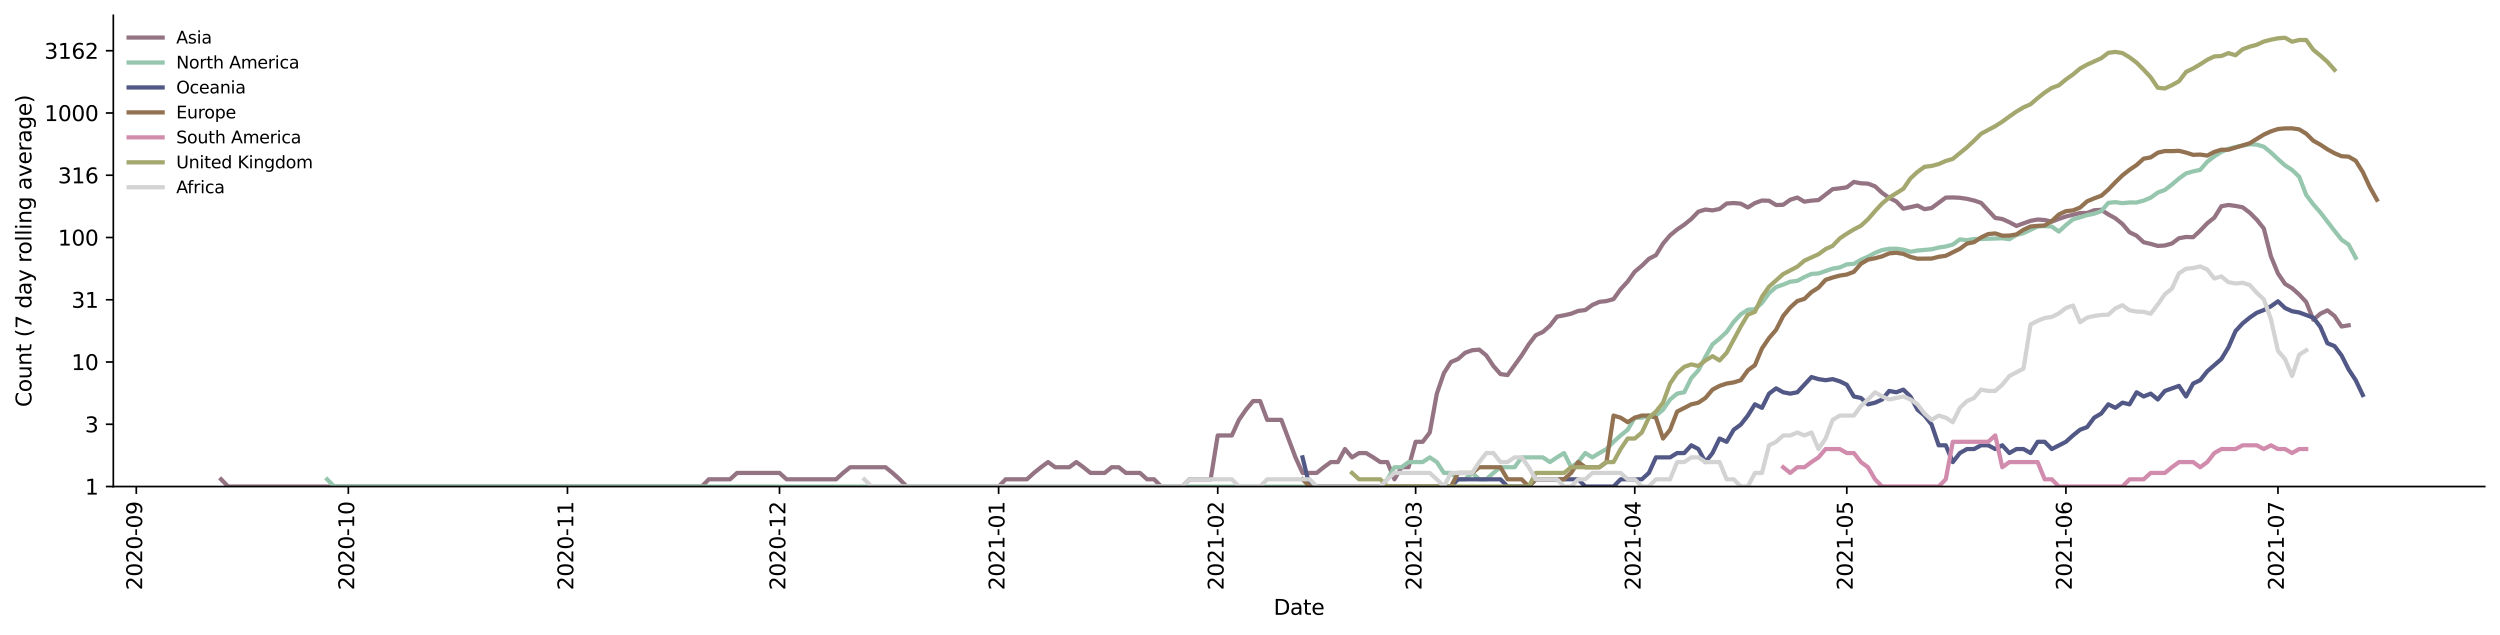 <?xml version="1.0" encoding="utf-8" standalone="no"?>
<!DOCTYPE svg PUBLIC "-//W3C//DTD SVG 1.1//EN"
  "http://www.w3.org/Graphics/SVG/1.1/DTD/svg11.dtd">
<svg height="298.621pt" version="1.1" viewBox="0 0 1176.528 298.621" width="1176.528pt" xmlns="http://www.w3.org/2000/svg" xmlns:xlink="http://www.w3.org/1999/xlink">
 <defs>
  <style type="text/css">*{stroke-linecap:butt;stroke-linejoin:round;}</style>
 </defs>
 <g id="figure_1">
  <g id="patch_1">
   <path d="M 0 298.621 
L 1176.528 298.621 
L 1176.528 0 
L 0 0 
z
" style="fill:#ffffff;"/>
  </g>
  <g id="axes_1">
   <g id="patch_2">
    <path d="M 53.328 228.96 
L 1169.328 228.96 
L 1169.328 7.2 
L 53.328 7.2 
z
" style="fill:#ffffff;"/>
   </g>
   <g id="matplotlib.axis_1">
    <g id="xtick_1">
     <g id="line2d_1">
      <defs>
       <path d="M 0 0 
L 0 3.5 
" id="m2825b334e6" style="stroke:#000000;stroke-width:0.8;"/>
      </defs>
      <g>
       <use style="stroke:#000000;stroke-width:0.8;" x="64.139" xlink:href="#m2825b334e6" y="228.96"/>
      </g>
     </g>
     <g id="text_1">
      <!-- 2020-09 -->
      <g transform="translate(66.898 277.743)rotate(-90)scale(0.1 -0.1)">
       <defs>
        <path d="M 1228 531 
L 3431 531 
L 3431 0 
L 469 0 
L 469 531 
Q 828 903 1448 1529 
Q 2069 2156 2228 2338 
Q 2531 2678 2651 2914 
Q 2772 3150 2772 3378 
Q 2772 3750 2511 3984 
Q 2250 4219 1831 4219 
Q 1534 4219 1204 4116 
Q 875 4013 500 3803 
L 500 4441 
Q 881 4594 1212 4672 
Q 1544 4750 1819 4750 
Q 2544 4750 2975 4387 
Q 3406 4025 3406 3419 
Q 3406 3131 3298 2873 
Q 3191 2616 2906 2266 
Q 2828 2175 2409 1742 
Q 1991 1309 1228 531 
z
" id="DejaVuSans-32" transform="scale(0.016)"/>
        <path d="M 2034 4250 
Q 1547 4250 1301 3770 
Q 1056 3291 1056 2328 
Q 1056 1369 1301 889 
Q 1547 409 2034 409 
Q 2525 409 2770 889 
Q 3016 1369 3016 2328 
Q 3016 3291 2770 3770 
Q 2525 4250 2034 4250 
z
M 2034 4750 
Q 2819 4750 3233 4129 
Q 3647 3509 3647 2328 
Q 3647 1150 3233 529 
Q 2819 -91 2034 -91 
Q 1250 -91 836 529 
Q 422 1150 422 2328 
Q 422 3509 836 4129 
Q 1250 4750 2034 4750 
z
" id="DejaVuSans-30" transform="scale(0.016)"/>
        <path d="M 313 2009 
L 1997 2009 
L 1997 1497 
L 313 1497 
L 313 2009 
z
" id="DejaVuSans-2d" transform="scale(0.016)"/>
        <path d="M 703 97 
L 703 672 
Q 941 559 1184 500 
Q 1428 441 1663 441 
Q 2288 441 2617 861 
Q 2947 1281 2994 2138 
Q 2813 1869 2534 1725 
Q 2256 1581 1919 1581 
Q 1219 1581 811 2004 
Q 403 2428 403 3163 
Q 403 3881 828 4315 
Q 1253 4750 1959 4750 
Q 2769 4750 3195 4129 
Q 3622 3509 3622 2328 
Q 3622 1225 3098 567 
Q 2575 -91 1691 -91 
Q 1453 -91 1209 -44 
Q 966 3 703 97 
z
M 1959 2075 
Q 2384 2075 2632 2365 
Q 2881 2656 2881 3163 
Q 2881 3666 2632 3958 
Q 2384 4250 1959 4250 
Q 1534 4250 1286 3958 
Q 1038 3666 1038 3163 
Q 1038 2656 1286 2365 
Q 1534 2075 1959 2075 
z
" id="DejaVuSans-39" transform="scale(0.016)"/>
       </defs>
       <use xlink:href="#DejaVuSans-32"/>
       <use x="63.623" xlink:href="#DejaVuSans-30"/>
       <use x="127.246" xlink:href="#DejaVuSans-32"/>
       <use x="190.869" xlink:href="#DejaVuSans-30"/>
       <use x="254.492" xlink:href="#DejaVuSans-2d"/>
       <use x="290.576" xlink:href="#DejaVuSans-30"/>
       <use x="354.199" xlink:href="#DejaVuSans-39"/>
      </g>
     </g>
    </g>
    <g id="xtick_2">
     <g id="line2d_2">
      <g>
       <use style="stroke:#000000;stroke-width:0.8;" x="163.93" xlink:href="#m2825b334e6" y="228.96"/>
      </g>
     </g>
     <g id="text_2">
      <!-- 2020-10 -->
      <g transform="translate(166.69 277.743)rotate(-90)scale(0.1 -0.1)">
       <defs>
        <path d="M 794 531 
L 1825 531 
L 1825 4091 
L 703 3866 
L 703 4441 
L 1819 4666 
L 2450 4666 
L 2450 531 
L 3481 531 
L 3481 0 
L 794 0 
L 794 531 
z
" id="DejaVuSans-31" transform="scale(0.016)"/>
       </defs>
       <use xlink:href="#DejaVuSans-32"/>
       <use x="63.623" xlink:href="#DejaVuSans-30"/>
       <use x="127.246" xlink:href="#DejaVuSans-32"/>
       <use x="190.869" xlink:href="#DejaVuSans-30"/>
       <use x="254.492" xlink:href="#DejaVuSans-2d"/>
       <use x="290.576" xlink:href="#DejaVuSans-31"/>
       <use x="354.199" xlink:href="#DejaVuSans-30"/>
      </g>
     </g>
    </g>
    <g id="xtick_3">
     <g id="line2d_3">
      <g>
       <use style="stroke:#000000;stroke-width:0.8;" x="267.048" xlink:href="#m2825b334e6" y="228.96"/>
      </g>
     </g>
     <g id="text_3">
      <!-- 2020-11 -->
      <g transform="translate(269.807 277.743)rotate(-90)scale(0.1 -0.1)">
       <use xlink:href="#DejaVuSans-32"/>
       <use x="63.623" xlink:href="#DejaVuSans-30"/>
       <use x="127.246" xlink:href="#DejaVuSans-32"/>
       <use x="190.869" xlink:href="#DejaVuSans-30"/>
       <use x="254.492" xlink:href="#DejaVuSans-2d"/>
       <use x="290.576" xlink:href="#DejaVuSans-31"/>
       <use x="354.199" xlink:href="#DejaVuSans-31"/>
      </g>
     </g>
    </g>
    <g id="xtick_4">
     <g id="line2d_4">
      <g>
       <use style="stroke:#000000;stroke-width:0.8;" x="366.839" xlink:href="#m2825b334e6" y="228.96"/>
      </g>
     </g>
     <g id="text_4">
      <!-- 2020-12 -->
      <g transform="translate(369.599 277.743)rotate(-90)scale(0.1 -0.1)">
       <use xlink:href="#DejaVuSans-32"/>
       <use x="63.623" xlink:href="#DejaVuSans-30"/>
       <use x="127.246" xlink:href="#DejaVuSans-32"/>
       <use x="190.869" xlink:href="#DejaVuSans-30"/>
       <use x="254.492" xlink:href="#DejaVuSans-2d"/>
       <use x="290.576" xlink:href="#DejaVuSans-31"/>
       <use x="354.199" xlink:href="#DejaVuSans-32"/>
      </g>
     </g>
    </g>
    <g id="xtick_5">
     <g id="line2d_5">
      <g>
       <use style="stroke:#000000;stroke-width:0.8;" x="469.957" xlink:href="#m2825b334e6" y="228.96"/>
      </g>
     </g>
     <g id="text_5">
      <!-- 2021-01 -->
      <g transform="translate(472.716 277.743)rotate(-90)scale(0.1 -0.1)">
       <use xlink:href="#DejaVuSans-32"/>
       <use x="63.623" xlink:href="#DejaVuSans-30"/>
       <use x="127.246" xlink:href="#DejaVuSans-32"/>
       <use x="190.869" xlink:href="#DejaVuSans-31"/>
       <use x="254.492" xlink:href="#DejaVuSans-2d"/>
       <use x="290.576" xlink:href="#DejaVuSans-30"/>
       <use x="354.199" xlink:href="#DejaVuSans-31"/>
      </g>
     </g>
    </g>
    <g id="xtick_6">
     <g id="line2d_6">
      <g>
       <use style="stroke:#000000;stroke-width:0.8;" x="573.075" xlink:href="#m2825b334e6" y="228.96"/>
      </g>
     </g>
     <g id="text_6">
      <!-- 2021-02 -->
      <g transform="translate(575.834 277.743)rotate(-90)scale(0.1 -0.1)">
       <use xlink:href="#DejaVuSans-32"/>
       <use x="63.623" xlink:href="#DejaVuSans-30"/>
       <use x="127.246" xlink:href="#DejaVuSans-32"/>
       <use x="190.869" xlink:href="#DejaVuSans-31"/>
       <use x="254.492" xlink:href="#DejaVuSans-2d"/>
       <use x="290.576" xlink:href="#DejaVuSans-30"/>
       <use x="354.199" xlink:href="#DejaVuSans-32"/>
      </g>
     </g>
    </g>
    <g id="xtick_7">
     <g id="line2d_7">
      <g>
       <use style="stroke:#000000;stroke-width:0.8;" x="666.213" xlink:href="#m2825b334e6" y="228.96"/>
      </g>
     </g>
     <g id="text_7">
      <!-- 2021-03 -->
      <g transform="translate(668.973 277.743)rotate(-90)scale(0.1 -0.1)">
       <defs>
        <path d="M 2597 2516 
Q 3050 2419 3304 2112 
Q 3559 1806 3559 1356 
Q 3559 666 3084 287 
Q 2609 -91 1734 -91 
Q 1441 -91 1130 -33 
Q 819 25 488 141 
L 488 750 
Q 750 597 1062 519 
Q 1375 441 1716 441 
Q 2309 441 2620 675 
Q 2931 909 2931 1356 
Q 2931 1769 2642 2001 
Q 2353 2234 1838 2234 
L 1294 2234 
L 1294 2753 
L 1863 2753 
Q 2328 2753 2575 2939 
Q 2822 3125 2822 3475 
Q 2822 3834 2567 4026 
Q 2313 4219 1838 4219 
Q 1578 4219 1281 4162 
Q 984 4106 628 3988 
L 628 4550 
Q 988 4650 1302 4700 
Q 1616 4750 1894 4750 
Q 2613 4750 3031 4423 
Q 3450 4097 3450 3541 
Q 3450 3153 3228 2886 
Q 3006 2619 2597 2516 
z
" id="DejaVuSans-33" transform="scale(0.016)"/>
       </defs>
       <use xlink:href="#DejaVuSans-32"/>
       <use x="63.623" xlink:href="#DejaVuSans-30"/>
       <use x="127.246" xlink:href="#DejaVuSans-32"/>
       <use x="190.869" xlink:href="#DejaVuSans-31"/>
       <use x="254.492" xlink:href="#DejaVuSans-2d"/>
       <use x="290.576" xlink:href="#DejaVuSans-30"/>
       <use x="354.199" xlink:href="#DejaVuSans-33"/>
      </g>
     </g>
    </g>
    <g id="xtick_8">
     <g id="line2d_8">
      <g>
       <use style="stroke:#000000;stroke-width:0.8;" x="769.331" xlink:href="#m2825b334e6" y="228.96"/>
      </g>
     </g>
     <g id="text_8">
      <!-- 2021-04 -->
      <g transform="translate(772.09 277.743)rotate(-90)scale(0.1 -0.1)">
       <defs>
        <path d="M 2419 4116 
L 825 1625 
L 2419 1625 
L 2419 4116 
z
M 2253 4666 
L 3047 4666 
L 3047 1625 
L 3713 1625 
L 3713 1100 
L 3047 1100 
L 3047 0 
L 2419 0 
L 2419 1100 
L 313 1100 
L 313 1709 
L 2253 4666 
z
" id="DejaVuSans-34" transform="scale(0.016)"/>
       </defs>
       <use xlink:href="#DejaVuSans-32"/>
       <use x="63.623" xlink:href="#DejaVuSans-30"/>
       <use x="127.246" xlink:href="#DejaVuSans-32"/>
       <use x="190.869" xlink:href="#DejaVuSans-31"/>
       <use x="254.492" xlink:href="#DejaVuSans-2d"/>
       <use x="290.576" xlink:href="#DejaVuSans-30"/>
       <use x="354.199" xlink:href="#DejaVuSans-34"/>
      </g>
     </g>
    </g>
    <g id="xtick_9">
     <g id="line2d_9">
      <g>
       <use style="stroke:#000000;stroke-width:0.8;" x="869.122" xlink:href="#m2825b334e6" y="228.96"/>
      </g>
     </g>
     <g id="text_9">
      <!-- 2021-05 -->
      <g transform="translate(871.882 277.743)rotate(-90)scale(0.1 -0.1)">
       <defs>
        <path d="M 691 4666 
L 3169 4666 
L 3169 4134 
L 1269 4134 
L 1269 2991 
Q 1406 3038 1543 3061 
Q 1681 3084 1819 3084 
Q 2600 3084 3056 2656 
Q 3513 2228 3513 1497 
Q 3513 744 3044 326 
Q 2575 -91 1722 -91 
Q 1428 -91 1123 -41 
Q 819 9 494 109 
L 494 744 
Q 775 591 1075 516 
Q 1375 441 1709 441 
Q 2250 441 2565 725 
Q 2881 1009 2881 1497 
Q 2881 1984 2565 2268 
Q 2250 2553 1709 2553 
Q 1456 2553 1204 2497 
Q 953 2441 691 2322 
L 691 4666 
z
" id="DejaVuSans-35" transform="scale(0.016)"/>
       </defs>
       <use xlink:href="#DejaVuSans-32"/>
       <use x="63.623" xlink:href="#DejaVuSans-30"/>
       <use x="127.246" xlink:href="#DejaVuSans-32"/>
       <use x="190.869" xlink:href="#DejaVuSans-31"/>
       <use x="254.492" xlink:href="#DejaVuSans-2d"/>
       <use x="290.576" xlink:href="#DejaVuSans-30"/>
       <use x="354.199" xlink:href="#DejaVuSans-35"/>
      </g>
     </g>
    </g>
    <g id="xtick_10">
     <g id="line2d_10">
      <g>
       <use style="stroke:#000000;stroke-width:0.8;" x="972.24" xlink:href="#m2825b334e6" y="228.96"/>
      </g>
     </g>
     <g id="text_10">
      <!-- 2021-06 -->
      <g transform="translate(975 277.743)rotate(-90)scale(0.1 -0.1)">
       <defs>
        <path d="M 2113 2584 
Q 1688 2584 1439 2293 
Q 1191 2003 1191 1497 
Q 1191 994 1439 701 
Q 1688 409 2113 409 
Q 2538 409 2786 701 
Q 3034 994 3034 1497 
Q 3034 2003 2786 2293 
Q 2538 2584 2113 2584 
z
M 3366 4563 
L 3366 3988 
Q 3128 4100 2886 4159 
Q 2644 4219 2406 4219 
Q 1781 4219 1451 3797 
Q 1122 3375 1075 2522 
Q 1259 2794 1537 2939 
Q 1816 3084 2150 3084 
Q 2853 3084 3261 2657 
Q 3669 2231 3669 1497 
Q 3669 778 3244 343 
Q 2819 -91 2113 -91 
Q 1303 -91 875 529 
Q 447 1150 447 2328 
Q 447 3434 972 4092 
Q 1497 4750 2381 4750 
Q 2619 4750 2861 4703 
Q 3103 4656 3366 4563 
z
" id="DejaVuSans-36" transform="scale(0.016)"/>
       </defs>
       <use xlink:href="#DejaVuSans-32"/>
       <use x="63.623" xlink:href="#DejaVuSans-30"/>
       <use x="127.246" xlink:href="#DejaVuSans-32"/>
       <use x="190.869" xlink:href="#DejaVuSans-31"/>
       <use x="254.492" xlink:href="#DejaVuSans-2d"/>
       <use x="290.576" xlink:href="#DejaVuSans-30"/>
       <use x="354.199" xlink:href="#DejaVuSans-36"/>
      </g>
     </g>
    </g>
    <g id="xtick_11">
     <g id="line2d_11">
      <g>
       <use style="stroke:#000000;stroke-width:0.8;" x="1072.032" xlink:href="#m2825b334e6" y="228.96"/>
      </g>
     </g>
     <g id="text_11">
      <!-- 2021-07 -->
      <g transform="translate(1074.791 277.743)rotate(-90)scale(0.1 -0.1)">
       <defs>
        <path d="M 525 4666 
L 3525 4666 
L 3525 4397 
L 1831 0 
L 1172 0 
L 2766 4134 
L 525 4134 
L 525 4666 
z
" id="DejaVuSans-37" transform="scale(0.016)"/>
       </defs>
       <use xlink:href="#DejaVuSans-32"/>
       <use x="63.623" xlink:href="#DejaVuSans-30"/>
       <use x="127.246" xlink:href="#DejaVuSans-32"/>
       <use x="190.869" xlink:href="#DejaVuSans-31"/>
       <use x="254.492" xlink:href="#DejaVuSans-2d"/>
       <use x="290.576" xlink:href="#DejaVuSans-30"/>
       <use x="354.199" xlink:href="#DejaVuSans-37"/>
      </g>
     </g>
    </g>
    <g id="text_12">
     <!-- Date -->
     <g transform="translate(599.377 289.341)scale(0.1 -0.1)">
      <defs>
       <path d="M 1259 4147 
L 1259 519 
L 2022 519 
Q 2988 519 3436 956 
Q 3884 1394 3884 2338 
Q 3884 3275 3436 3711 
Q 2988 4147 2022 4147 
L 1259 4147 
z
M 628 4666 
L 1925 4666 
Q 3281 4666 3915 4102 
Q 4550 3538 4550 2338 
Q 4550 1131 3912 565 
Q 3275 0 1925 0 
L 628 0 
L 628 4666 
z
" id="DejaVuSans-44" transform="scale(0.016)"/>
       <path d="M 2194 1759 
Q 1497 1759 1228 1600 
Q 959 1441 959 1056 
Q 959 750 1161 570 
Q 1363 391 1709 391 
Q 2188 391 2477 730 
Q 2766 1069 2766 1631 
L 2766 1759 
L 2194 1759 
z
M 3341 1997 
L 3341 0 
L 2766 0 
L 2766 531 
Q 2569 213 2275 61 
Q 1981 -91 1556 -91 
Q 1019 -91 701 211 
Q 384 513 384 1019 
Q 384 1609 779 1909 
Q 1175 2209 1959 2209 
L 2766 2209 
L 2766 2266 
Q 2766 2663 2505 2880 
Q 2244 3097 1772 3097 
Q 1472 3097 1187 3025 
Q 903 2953 641 2809 
L 641 3341 
Q 956 3463 1253 3523 
Q 1550 3584 1831 3584 
Q 2591 3584 2966 3190 
Q 3341 2797 3341 1997 
z
" id="DejaVuSans-61" transform="scale(0.016)"/>
       <path d="M 1172 4494 
L 1172 3500 
L 2356 3500 
L 2356 3053 
L 1172 3053 
L 1172 1153 
Q 1172 725 1289 603 
Q 1406 481 1766 481 
L 2356 481 
L 2356 0 
L 1766 0 
Q 1100 0 847 248 
Q 594 497 594 1153 
L 594 3053 
L 172 3053 
L 172 3500 
L 594 3500 
L 594 4494 
L 1172 4494 
z
" id="DejaVuSans-74" transform="scale(0.016)"/>
       <path d="M 3597 1894 
L 3597 1613 
L 953 1613 
Q 991 1019 1311 708 
Q 1631 397 2203 397 
Q 2534 397 2845 478 
Q 3156 559 3463 722 
L 3463 178 
Q 3153 47 2828 -22 
Q 2503 -91 2169 -91 
Q 1331 -91 842 396 
Q 353 884 353 1716 
Q 353 2575 817 3079 
Q 1281 3584 2069 3584 
Q 2775 3584 3186 3129 
Q 3597 2675 3597 1894 
z
M 3022 2063 
Q 3016 2534 2758 2815 
Q 2500 3097 2075 3097 
Q 1594 3097 1305 2825 
Q 1016 2553 972 2059 
L 3022 2063 
z
" id="DejaVuSans-65" transform="scale(0.016)"/>
      </defs>
      <use xlink:href="#DejaVuSans-44"/>
      <use x="77.002" xlink:href="#DejaVuSans-61"/>
      <use x="138.281" xlink:href="#DejaVuSans-74"/>
      <use x="177.49" xlink:href="#DejaVuSans-65"/>
     </g>
    </g>
   </g>
   <g id="matplotlib.axis_2">
    <g id="ytick_1">
     <g id="line2d_12">
      <defs>
       <path d="M 0 0 
L -3.5 0 
" id="m0df2741eb6" style="stroke:#000000;stroke-width:0.8;"/>
      </defs>
      <g>
       <use style="stroke:#000000;stroke-width:0.8;" x="53.328" xlink:href="#m0df2741eb6" y="228.96"/>
      </g>
     </g>
     <g id="text_13">
      <!-- 1 -->
      <g transform="translate(39.966 232.759)scale(0.1 -0.1)">
       <use xlink:href="#DejaVuSans-31"/>
      </g>
     </g>
    </g>
    <g id="ytick_2">
     <g id="line2d_13">
      <g>
       <use style="stroke:#000000;stroke-width:0.8;" x="53.328" xlink:href="#m0df2741eb6" y="199.663"/>
      </g>
     </g>
     <g id="text_14">
      <!-- 3 -->
      <g transform="translate(39.966 203.462)scale(0.1 -0.1)">
       <use xlink:href="#DejaVuSans-33"/>
      </g>
     </g>
    </g>
    <g id="ytick_3">
     <g id="line2d_14">
      <g>
       <use style="stroke:#000000;stroke-width:0.8;" x="53.328" xlink:href="#m0df2741eb6" y="170.365"/>
      </g>
     </g>
     <g id="text_15">
      <!-- 10 -->
      <g transform="translate(33.603 174.164)scale(0.1 -0.1)">
       <use xlink:href="#DejaVuSans-31"/>
       <use x="63.623" xlink:href="#DejaVuSans-30"/>
      </g>
     </g>
    </g>
    <g id="ytick_4">
     <g id="line2d_15">
      <g>
       <use style="stroke:#000000;stroke-width:0.8;" x="53.328" xlink:href="#m0df2741eb6" y="141.068"/>
      </g>
     </g>
     <g id="text_16">
      <!-- 31 -->
      <g transform="translate(33.603 144.867)scale(0.1 -0.1)">
       <use xlink:href="#DejaVuSans-33"/>
       <use x="63.623" xlink:href="#DejaVuSans-31"/>
      </g>
     </g>
    </g>
    <g id="ytick_5">
     <g id="line2d_16">
      <g>
       <use style="stroke:#000000;stroke-width:0.8;" x="53.328" xlink:href="#m0df2741eb6" y="111.77"/>
      </g>
     </g>
     <g id="text_17">
      <!-- 100 -->
      <g transform="translate(27.241 115.569)scale(0.1 -0.1)">
       <use xlink:href="#DejaVuSans-31"/>
       <use x="63.623" xlink:href="#DejaVuSans-30"/>
       <use x="127.246" xlink:href="#DejaVuSans-30"/>
      </g>
     </g>
    </g>
    <g id="ytick_6">
     <g id="line2d_17">
      <g>
       <use style="stroke:#000000;stroke-width:0.8;" x="53.328" xlink:href="#m0df2741eb6" y="82.473"/>
      </g>
     </g>
     <g id="text_18">
      <!-- 316 -->
      <g transform="translate(27.241 86.272)scale(0.1 -0.1)">
       <use xlink:href="#DejaVuSans-33"/>
       <use x="63.623" xlink:href="#DejaVuSans-31"/>
       <use x="127.246" xlink:href="#DejaVuSans-36"/>
      </g>
     </g>
    </g>
    <g id="ytick_7">
     <g id="line2d_18">
      <g>
       <use style="stroke:#000000;stroke-width:0.8;" x="53.328" xlink:href="#m0df2741eb6" y="53.175"/>
      </g>
     </g>
     <g id="text_19">
      <!-- 1000 -->
      <g transform="translate(20.878 56.975)scale(0.1 -0.1)">
       <use xlink:href="#DejaVuSans-31"/>
       <use x="63.623" xlink:href="#DejaVuSans-30"/>
       <use x="127.246" xlink:href="#DejaVuSans-30"/>
       <use x="190.869" xlink:href="#DejaVuSans-30"/>
      </g>
     </g>
    </g>
    <g id="ytick_8">
     <g id="line2d_19">
      <g>
       <use style="stroke:#000000;stroke-width:0.8;" x="53.328" xlink:href="#m0df2741eb6" y="23.878"/>
      </g>
     </g>
     <g id="text_20">
      <!-- 3162 -->
      <g transform="translate(20.878 27.677)scale(0.1 -0.1)">
       <use xlink:href="#DejaVuSans-33"/>
       <use x="63.623" xlink:href="#DejaVuSans-31"/>
       <use x="127.246" xlink:href="#DejaVuSans-36"/>
       <use x="190.869" xlink:href="#DejaVuSans-32"/>
      </g>
     </g>
    </g>
    <g id="text_21">
     <!-- Count (7 day rolling average) -->
     <g transform="translate(14.798 191.548)rotate(-90)scale(0.1 -0.1)">
      <defs>
       <path d="M 4122 4306 
L 4122 3641 
Q 3803 3938 3442 4084 
Q 3081 4231 2675 4231 
Q 1875 4231 1450 3742 
Q 1025 3253 1025 2328 
Q 1025 1406 1450 917 
Q 1875 428 2675 428 
Q 3081 428 3442 575 
Q 3803 722 4122 1019 
L 4122 359 
Q 3791 134 3420 21 
Q 3050 -91 2638 -91 
Q 1578 -91 968 557 
Q 359 1206 359 2328 
Q 359 3453 968 4101 
Q 1578 4750 2638 4750 
Q 3056 4750 3426 4639 
Q 3797 4528 4122 4306 
z
" id="DejaVuSans-43" transform="scale(0.016)"/>
       <path d="M 1959 3097 
Q 1497 3097 1228 2736 
Q 959 2375 959 1747 
Q 959 1119 1226 758 
Q 1494 397 1959 397 
Q 2419 397 2687 759 
Q 2956 1122 2956 1747 
Q 2956 2369 2687 2733 
Q 2419 3097 1959 3097 
z
M 1959 3584 
Q 2709 3584 3137 3096 
Q 3566 2609 3566 1747 
Q 3566 888 3137 398 
Q 2709 -91 1959 -91 
Q 1206 -91 779 398 
Q 353 888 353 1747 
Q 353 2609 779 3096 
Q 1206 3584 1959 3584 
z
" id="DejaVuSans-6f" transform="scale(0.016)"/>
       <path d="M 544 1381 
L 544 3500 
L 1119 3500 
L 1119 1403 
Q 1119 906 1312 657 
Q 1506 409 1894 409 
Q 2359 409 2629 706 
Q 2900 1003 2900 1516 
L 2900 3500 
L 3475 3500 
L 3475 0 
L 2900 0 
L 2900 538 
Q 2691 219 2414 64 
Q 2138 -91 1772 -91 
Q 1169 -91 856 284 
Q 544 659 544 1381 
z
M 1991 3584 
L 1991 3584 
z
" id="DejaVuSans-75" transform="scale(0.016)"/>
       <path d="M 3513 2113 
L 3513 0 
L 2938 0 
L 2938 2094 
Q 2938 2591 2744 2837 
Q 2550 3084 2163 3084 
Q 1697 3084 1428 2787 
Q 1159 2491 1159 1978 
L 1159 0 
L 581 0 
L 581 3500 
L 1159 3500 
L 1159 2956 
Q 1366 3272 1645 3428 
Q 1925 3584 2291 3584 
Q 2894 3584 3203 3211 
Q 3513 2838 3513 2113 
z
" id="DejaVuSans-6e" transform="scale(0.016)"/>
       <path id="DejaVuSans-20" transform="scale(0.016)"/>
       <path d="M 1984 4856 
Q 1566 4138 1362 3434 
Q 1159 2731 1159 2009 
Q 1159 1288 1364 580 
Q 1569 -128 1984 -844 
L 1484 -844 
Q 1016 -109 783 600 
Q 550 1309 550 2009 
Q 550 2706 781 3412 
Q 1013 4119 1484 4856 
L 1984 4856 
z
" id="DejaVuSans-28" transform="scale(0.016)"/>
       <path d="M 2906 2969 
L 2906 4863 
L 3481 4863 
L 3481 0 
L 2906 0 
L 2906 525 
Q 2725 213 2448 61 
Q 2172 -91 1784 -91 
Q 1150 -91 751 415 
Q 353 922 353 1747 
Q 353 2572 751 3078 
Q 1150 3584 1784 3584 
Q 2172 3584 2448 3432 
Q 2725 3281 2906 2969 
z
M 947 1747 
Q 947 1113 1208 752 
Q 1469 391 1925 391 
Q 2381 391 2643 752 
Q 2906 1113 2906 1747 
Q 2906 2381 2643 2742 
Q 2381 3103 1925 3103 
Q 1469 3103 1208 2742 
Q 947 2381 947 1747 
z
" id="DejaVuSans-64" transform="scale(0.016)"/>
       <path d="M 2059 -325 
Q 1816 -950 1584 -1140 
Q 1353 -1331 966 -1331 
L 506 -1331 
L 506 -850 
L 844 -850 
Q 1081 -850 1212 -737 
Q 1344 -625 1503 -206 
L 1606 56 
L 191 3500 
L 800 3500 
L 1894 763 
L 2988 3500 
L 3597 3500 
L 2059 -325 
z
" id="DejaVuSans-79" transform="scale(0.016)"/>
       <path d="M 2631 2963 
Q 2534 3019 2420 3045 
Q 2306 3072 2169 3072 
Q 1681 3072 1420 2755 
Q 1159 2438 1159 1844 
L 1159 0 
L 581 0 
L 581 3500 
L 1159 3500 
L 1159 2956 
Q 1341 3275 1631 3429 
Q 1922 3584 2338 3584 
Q 2397 3584 2469 3576 
Q 2541 3569 2628 3553 
L 2631 2963 
z
" id="DejaVuSans-72" transform="scale(0.016)"/>
       <path d="M 603 4863 
L 1178 4863 
L 1178 0 
L 603 0 
L 603 4863 
z
" id="DejaVuSans-6c" transform="scale(0.016)"/>
       <path d="M 603 3500 
L 1178 3500 
L 1178 0 
L 603 0 
L 603 3500 
z
M 603 4863 
L 1178 4863 
L 1178 4134 
L 603 4134 
L 603 4863 
z
" id="DejaVuSans-69" transform="scale(0.016)"/>
       <path d="M 2906 1791 
Q 2906 2416 2648 2759 
Q 2391 3103 1925 3103 
Q 1463 3103 1205 2759 
Q 947 2416 947 1791 
Q 947 1169 1205 825 
Q 1463 481 1925 481 
Q 2391 481 2648 825 
Q 2906 1169 2906 1791 
z
M 3481 434 
Q 3481 -459 3084 -895 
Q 2688 -1331 1869 -1331 
Q 1566 -1331 1297 -1286 
Q 1028 -1241 775 -1147 
L 775 -588 
Q 1028 -725 1275 -790 
Q 1522 -856 1778 -856 
Q 2344 -856 2625 -561 
Q 2906 -266 2906 331 
L 2906 616 
Q 2728 306 2450 153 
Q 2172 0 1784 0 
Q 1141 0 747 490 
Q 353 981 353 1791 
Q 353 2603 747 3093 
Q 1141 3584 1784 3584 
Q 2172 3584 2450 3431 
Q 2728 3278 2906 2969 
L 2906 3500 
L 3481 3500 
L 3481 434 
z
" id="DejaVuSans-67" transform="scale(0.016)"/>
       <path d="M 191 3500 
L 800 3500 
L 1894 563 
L 2988 3500 
L 3597 3500 
L 2284 0 
L 1503 0 
L 191 3500 
z
" id="DejaVuSans-76" transform="scale(0.016)"/>
       <path d="M 513 4856 
L 1013 4856 
Q 1481 4119 1714 3412 
Q 1947 2706 1947 2009 
Q 1947 1309 1714 600 
Q 1481 -109 1013 -844 
L 513 -844 
Q 928 -128 1133 580 
Q 1338 1288 1338 2009 
Q 1338 2731 1133 3434 
Q 928 4138 513 4856 
z
" id="DejaVuSans-29" transform="scale(0.016)"/>
      </defs>
      <use xlink:href="#DejaVuSans-43"/>
      <use x="69.824" xlink:href="#DejaVuSans-6f"/>
      <use x="131.006" xlink:href="#DejaVuSans-75"/>
      <use x="194.385" xlink:href="#DejaVuSans-6e"/>
      <use x="257.764" xlink:href="#DejaVuSans-74"/>
      <use x="296.973" xlink:href="#DejaVuSans-20"/>
      <use x="328.76" xlink:href="#DejaVuSans-28"/>
      <use x="367.773" xlink:href="#DejaVuSans-37"/>
      <use x="431.396" xlink:href="#DejaVuSans-20"/>
      <use x="463.184" xlink:href="#DejaVuSans-64"/>
      <use x="526.66" xlink:href="#DejaVuSans-61"/>
      <use x="587.939" xlink:href="#DejaVuSans-79"/>
      <use x="647.119" xlink:href="#DejaVuSans-20"/>
      <use x="678.906" xlink:href="#DejaVuSans-72"/>
      <use x="717.77" xlink:href="#DejaVuSans-6f"/>
      <use x="778.951" xlink:href="#DejaVuSans-6c"/>
      <use x="806.734" xlink:href="#DejaVuSans-6c"/>
      <use x="834.518" xlink:href="#DejaVuSans-69"/>
      <use x="862.301" xlink:href="#DejaVuSans-6e"/>
      <use x="925.68" xlink:href="#DejaVuSans-67"/>
      <use x="989.156" xlink:href="#DejaVuSans-20"/>
      <use x="1020.943" xlink:href="#DejaVuSans-61"/>
      <use x="1082.223" xlink:href="#DejaVuSans-76"/>
      <use x="1141.402" xlink:href="#DejaVuSans-65"/>
      <use x="1202.926" xlink:href="#DejaVuSans-72"/>
      <use x="1244.039" xlink:href="#DejaVuSans-61"/>
      <use x="1305.318" xlink:href="#DejaVuSans-67"/>
      <use x="1368.795" xlink:href="#DejaVuSans-65"/>
      <use x="1430.318" xlink:href="#DejaVuSans-29"/>
     </g>
    </g>
   </g>
   <g id="line2d_20">
    <path clip-path="url(#p921ab16ca5)" d="M 104.055 225.562 
L 107.382 228.96 
L 330.249 228.96 
L 333.576 225.562 
L 343.555 225.562 
L 346.881 222.565 
L 366.839 222.565 
L 370.166 225.562 
L 393.45 225.562 
L 396.777 222.565 
L 400.103 219.884 
L 416.735 219.884 
L 420.061 222.565 
L 423.388 225.562 
L 426.714 228.96 
L 469.957 228.96 
L 473.283 225.562 
L 483.263 225.562 
L 486.589 222.565 
L 489.915 219.884 
L 493.242 217.458 
L 496.568 219.884 
L 503.221 219.884 
L 506.547 217.458 
L 509.874 219.884 
L 513.2 222.565 
L 519.853 222.565 
L 523.179 219.884 
L 526.505 219.884 
L 529.832 222.565 
L 536.485 222.565 
L 539.811 225.562 
L 543.137 225.562 
L 546.464 228.96 
L 556.443 228.96 
L 559.769 225.562 
L 569.748 225.562 
L 573.075 204.926 
L 579.728 204.926 
L 583.054 197.605 
L 586.38 192.789 
L 589.707 188.742 
L 593.033 188.742 
L 596.359 197.605 
L 603.012 197.605 
L 609.665 215.244 
L 612.991 222.565 
L 619.644 222.565 
L 622.97 219.884 
L 626.297 217.458 
L 629.623 217.458 
L 632.95 211.321 
L 636.276 215.244 
L 639.602 213.207 
L 642.929 213.207 
L 646.255 215.244 
L 649.581 217.458 
L 652.908 217.458 
L 656.234 225.562 
L 659.561 219.884 
L 662.887 219.884 
L 666.213 207.923 
L 669.54 207.923 
L 672.866 203.55 
L 676.193 185.25 
L 679.519 175.593 
L 682.845 170.365 
L 686.172 168.951 
L 689.498 166.03 
L 692.824 164.833 
L 696.151 164.542 
L 699.477 167.287 
L 702.804 172.251 
L 706.13 176.044 
L 709.456 176.502 
L 716.109 167.287 
L 719.435 162.064 
L 722.762 157.732 
L 726.088 156.228 
L 729.415 153.278 
L 732.741 149.012 
L 736.067 148.391 
L 739.394 147.636 
L 742.72 146.331 
L 746.046 145.91 
L 749.373 143.523 
L 752.699 142.047 
L 756.026 141.691 
L 759.352 140.766 
L 762.678 136.107 
L 766.005 132.497 
L 769.331 127.858 
L 772.657 125.074 
L 775.984 121.799 
L 779.31 120.079 
L 782.637 114.654 
L 785.963 110.737 
L 789.289 107.993 
L 792.616 105.745 
L 795.942 103.053 
L 799.269 99.606 
L 802.595 98.612 
L 805.921 99.005 
L 809.248 98.331 
L 812.574 95.783 
L 815.9 95.552 
L 819.227 95.842 
L 822.553 97.634 
L 825.88 95.571 
L 829.206 94.369 
L 832.532 94.479 
L 835.859 96.491 
L 839.185 96.372 
L 842.511 94.005 
L 845.838 92.977 
L 849.164 94.907 
L 852.491 94.424 
L 855.817 94.15 
L 862.47 89.012 
L 865.796 88.643 
L 869.122 88.149 
L 872.449 85.634 
L 875.775 86.267 
L 879.102 86.427 
L 882.428 87.708 
L 885.754 90.781 
L 889.081 93.116 
L 892.407 94.794 
L 895.733 98.224 
L 902.386 96.732 
L 905.713 98.439 
L 909.039 97.885 
L 915.692 92.994 
L 919.018 92.925 
L 922.345 93.081 
L 925.671 93.574 
L 928.997 94.369 
L 932.324 95.475 
L 938.976 102.567 
L 942.303 103.078 
L 945.629 104.568 
L 948.956 106.326 
L 955.608 103.919 
L 958.935 103.312 
L 962.261 103.548 
L 965.587 104.295 
L 968.914 103.027 
L 972.24 101.892 
L 978.893 100.268 
L 982.219 100.222 
L 985.546 98.961 
L 988.872 98.72 
L 992.198 100.901 
L 995.525 102.745 
L 998.851 105.432 
L 1002.178 109.312 
L 1005.504 110.912 
L 1008.83 114.011 
L 1012.157 114.777 
L 1015.483 115.735 
L 1018.809 115.524 
L 1022.136 114.573 
L 1025.462 112.1 
L 1028.789 111.517 
L 1032.115 111.625 
L 1035.441 108.532 
L 1038.768 105.066 
L 1042.094 102.415 
L 1045.421 97.056 
L 1048.747 96.452 
L 1052.073 96.914 
L 1055.4 97.55 
L 1058.726 100.061 
L 1062.052 103.39 
L 1065.379 107.528 
L 1068.705 120.588 
L 1072.032 128.692 
L 1075.358 133.588 
L 1078.684 135.639 
L 1082.011 138.59 
L 1085.337 142.167 
L 1088.663 150.467 
L 1091.99 147.636 
L 1095.316 146.05 
L 1098.643 148.7 
L 1101.969 153.652 
L 1105.295 153.092 
L 1105.295 153.092 
" style="fill:none;stroke:#947383;stroke-linecap:square;stroke-width:2;"/>
   </g>
   <g id="line2d_21">
    <path clip-path="url(#p921ab16ca5)" d="M 153.951 225.562 
L 157.277 228.96 
L 649.581 228.96 
L 652.908 225.562 
L 656.234 219.884 
L 659.561 219.884 
L 662.887 217.458 
L 669.54 217.458 
L 672.866 215.244 
L 676.193 217.458 
L 679.519 222.565 
L 682.845 222.565 
L 686.172 225.562 
L 689.498 225.562 
L 692.824 222.565 
L 696.151 225.562 
L 699.477 225.562 
L 702.804 222.565 
L 706.13 219.884 
L 712.783 219.884 
L 716.109 215.244 
L 726.088 215.244 
L 729.415 217.458 
L 732.741 215.244 
L 736.067 213.207 
L 739.394 219.884 
L 742.72 217.458 
L 746.046 213.207 
L 749.373 215.244 
L 752.699 213.207 
L 756.026 211.321 
L 759.352 207.923 
L 762.678 204.926 
L 766.005 202.245 
L 769.331 196.566 
L 772.657 196.566 
L 775.984 195.568 
L 779.31 195.568 
L 782.637 192.789 
L 785.963 188.004 
L 789.289 185.25 
L 792.616 184.606 
L 795.942 177.929 
L 799.269 174.288 
L 802.595 167.94 
L 805.921 162.064 
L 809.248 159.33 
L 812.574 156.228 
L 815.9 151.485 
L 819.227 147.936 
L 822.553 145.772 
L 825.88 145.497 
L 829.206 142.53 
L 832.532 137.971 
L 835.859 135.088 
L 839.185 133.933 
L 842.511 132.58 
L 845.838 132.171 
L 849.164 130.372 
L 852.491 128.905 
L 855.817 128.692 
L 862.47 126.396 
L 865.796 125.884 
L 869.122 124.408 
L 872.449 124.171 
L 875.775 122.234 
L 879.102 120.795 
L 882.428 118.994 
L 885.754 117.677 
L 889.081 117.088 
L 892.407 117.043 
L 895.733 117.494 
L 899.06 118.469 
L 902.386 117.907 
L 909.039 117.313 
L 912.365 116.512 
L 915.692 115.992 
L 919.018 115.106 
L 922.345 112.658 
L 925.671 113.037 
L 928.997 112.471 
L 932.324 112.471 
L 942.303 112.136 
L 945.629 112.583 
L 948.956 110.563 
L 952.282 109.745 
L 958.935 106.591 
L 962.261 106.414 
L 965.587 106.621 
L 968.914 108.984 
L 972.24 105.918 
L 975.567 103.234 
L 982.219 101.235 
L 985.546 100.548 
L 988.872 99.382 
L 992.198 95.456 
L 995.525 95.132 
L 998.851 95.61 
L 1002.178 95.284 
L 1005.504 95.303 
L 1008.83 94.406 
L 1012.157 93.029 
L 1015.483 90.606 
L 1018.809 89.386 
L 1022.136 86.833 
L 1025.462 84.008 
L 1028.789 81.587 
L 1032.115 80.65 
L 1035.441 79.943 
L 1038.768 76.114 
L 1042.094 73.576 
L 1045.421 71.462 
L 1048.747 70.013 
L 1052.073 69.195 
L 1058.726 67.891 
L 1062.052 68.06 
L 1065.379 69.038 
L 1068.705 71.732 
L 1072.032 74.89 
L 1075.358 77.827 
L 1078.684 79.984 
L 1082.011 83.144 
L 1085.337 91.772 
L 1088.663 96.174 
L 1091.99 99.969 
L 1098.643 108.628 
L 1101.969 112.809 
L 1105.295 115.106 
L 1108.622 121.318 
L 1108.622 121.318 
" style="fill:none;stroke:#96c6ad;stroke-linecap:square;stroke-width:2;"/>
   </g>
   <g id="line2d_22">
    <path clip-path="url(#p921ab16ca5)" d="M 612.991 215.244 
L 616.318 228.96 
L 682.845 228.96 
L 686.172 225.562 
L 706.13 225.562 
L 709.456 228.96 
L 719.435 228.96 
L 722.762 225.562 
L 742.72 225.562 
L 746.046 228.96 
L 759.352 228.96 
L 762.678 225.562 
L 772.657 225.562 
L 775.984 222.565 
L 779.31 215.244 
L 785.963 215.244 
L 789.289 213.207 
L 792.616 213.207 
L 795.942 209.565 
L 799.269 211.321 
L 802.595 217.458 
L 805.921 213.207 
L 809.248 206.38 
L 812.574 207.923 
L 815.9 202.245 
L 819.227 199.819 
L 822.553 195.568 
L 825.88 190.284 
L 829.206 191.927 
L 832.532 185.25 
L 835.859 182.766 
L 839.185 184.606 
L 842.511 185.25 
L 845.838 184.606 
L 852.491 177.445 
L 855.817 178.424 
L 859.143 178.927 
L 862.47 178.424 
L 865.796 179.442 
L 869.122 181.049 
L 872.449 186.59 
L 875.775 187.287 
L 879.102 190.284 
L 882.428 189.501 
L 885.754 188.004 
L 889.081 183.978 
L 892.407 184.606 
L 895.733 183.364 
L 899.06 186.59 
L 902.386 192.789 
L 905.713 195.568 
L 909.039 199.819 
L 912.365 209.565 
L 915.692 209.565 
L 919.018 217.458 
L 922.345 213.207 
L 925.671 211.321 
L 928.997 211.321 
L 932.324 209.565 
L 935.65 209.565 
L 938.976 211.321 
L 942.303 209.565 
L 945.629 213.207 
L 948.956 211.321 
L 952.282 211.321 
L 955.608 213.207 
L 958.935 207.923 
L 962.261 207.923 
L 965.587 211.321 
L 972.24 207.923 
L 975.567 204.926 
L 978.893 202.245 
L 982.219 201.003 
L 985.546 196.566 
L 988.872 194.608 
L 992.198 190.284 
L 995.525 191.927 
L 998.851 189.501 
L 1002.178 190.284 
L 1005.504 184.606 
L 1008.83 186.59 
L 1012.157 185.25 
L 1015.483 188.004 
L 1018.809 183.978 
L 1025.462 181.609 
L 1028.789 186.59 
L 1032.115 180.502 
L 1035.441 178.927 
L 1038.768 174.716 
L 1045.421 168.951 
L 1048.747 163.411 
L 1052.073 155.815 
L 1055.4 152.187 
L 1058.726 149.488 
L 1062.052 147.194 
L 1065.379 145.91 
L 1068.705 144.164 
L 1072.032 141.809 
L 1075.358 144.955 
L 1078.684 146.473 
L 1082.011 147.048 
L 1088.663 149.488 
L 1091.99 153.841 
L 1095.316 161.544 
L 1098.643 162.863 
L 1101.969 167.287 
L 1105.295 173.867 
L 1108.622 178.927 
L 1111.948 185.911 
L 1111.948 185.911 
" style="fill:none;stroke:#525886;stroke-linecap:square;stroke-width:2;"/>
   </g>
   <g id="line2d_23">
    <path clip-path="url(#p921ab16ca5)" d="M 612.991 225.562 
L 616.318 228.96 
L 682.845 228.96 
L 686.172 222.565 
L 692.824 222.565 
L 696.151 219.884 
L 706.13 219.884 
L 709.456 225.562 
L 716.109 225.562 
L 719.435 228.96 
L 722.762 225.562 
L 736.067 225.562 
L 739.394 222.565 
L 742.72 217.458 
L 746.046 219.884 
L 752.699 219.884 
L 756.026 217.458 
L 759.352 195.568 
L 762.678 196.566 
L 766.005 198.688 
L 769.331 196.566 
L 772.657 195.568 
L 775.984 195.568 
L 779.31 196.566 
L 782.637 206.38 
L 785.963 202.245 
L 789.289 193.682 
L 795.942 190.284 
L 799.269 189.501 
L 802.595 187.287 
L 805.921 183.364 
L 809.248 181.609 
L 812.574 180.502 
L 815.9 179.966 
L 819.227 178.927 
L 822.553 174.288 
L 825.88 171.862 
L 829.206 163.97 
L 832.532 159.096 
L 835.859 155.206 
L 839.185 148.7 
L 842.511 144.689 
L 845.838 141.691 
L 849.164 140.653 
L 852.491 137.468 
L 855.817 135.362 
L 859.143 131.689 
L 862.47 130.6 
L 865.796 129.702 
L 869.122 129.192 
L 872.449 127.926 
L 875.775 124.112 
L 879.102 122.179 
L 882.428 121.531 
L 885.754 120.64 
L 889.081 119.237 
L 892.407 118.946 
L 895.733 119.482 
L 899.06 120.899 
L 902.386 121.745 
L 909.039 121.692 
L 912.365 120.847 
L 915.692 120.384 
L 922.345 117.088 
L 925.671 114.654 
L 928.997 113.971 
L 932.324 111.734 
L 935.65 110.151 
L 938.976 109.845 
L 942.303 110.912 
L 945.629 110.877 
L 948.956 110.322 
L 952.282 108.119 
L 955.608 106.591 
L 958.935 106.296 
L 962.261 106.121 
L 965.587 104.026 
L 968.914 100.948 
L 972.24 99.382 
L 975.567 99.005 
L 978.893 97.696 
L 982.219 94.757 
L 985.546 93.344 
L 988.872 92.139 
L 992.198 89.206 
L 995.525 85.752 
L 998.851 82.526 
L 1002.178 79.911 
L 1005.504 77.655 
L 1008.83 74.678 
L 1012.157 74.067 
L 1015.483 71.868 
L 1018.809 71.077 
L 1022.136 71.136 
L 1025.462 70.982 
L 1028.789 71.8 
L 1032.115 72.881 
L 1035.441 72.731 
L 1038.768 73.222 
L 1042.094 71.47 
L 1045.421 70.453 
L 1048.747 70.46 
L 1058.726 67.423 
L 1065.379 63.339 
L 1068.705 61.824 
L 1072.032 60.735 
L 1075.358 60.419 
L 1078.684 60.399 
L 1082.011 60.882 
L 1085.337 62.92 
L 1088.663 66.223 
L 1091.99 68.074 
L 1095.316 70.275 
L 1098.643 72.112 
L 1101.969 73.52 
L 1105.295 73.731 
L 1108.622 75.635 
L 1111.948 80.951 
L 1115.274 88.063 
L 1118.601 94.005 
L 1118.601 94.005 
" style="fill:none;stroke:#937252;stroke-linecap:square;stroke-width:2;"/>
   </g>
   <g id="line2d_24">
    <path clip-path="url(#p921ab16ca5)" d="M 839.185 219.884 
L 842.511 222.565 
L 845.838 219.884 
L 849.164 219.884 
L 852.491 217.458 
L 855.817 215.244 
L 859.143 211.321 
L 862.47 211.321 
L 865.796 211.321 
L 869.122 213.207 
L 872.449 213.207 
L 875.775 217.458 
L 879.102 219.884 
L 882.428 225.562 
L 885.754 228.96 
L 889.081 228.96 
L 892.407 228.96 
L 895.733 228.96 
L 899.06 228.96 
L 902.386 228.96 
L 905.713 228.96 
L 909.039 228.96 
L 912.365 228.96 
L 915.692 225.562 
L 919.018 207.923 
L 922.345 207.923 
L 925.671 207.923 
L 928.997 207.923 
L 932.324 207.923 
L 935.65 207.923 
L 938.976 204.926 
L 942.303 219.884 
L 945.629 217.458 
L 948.956 217.458 
L 952.282 217.458 
L 955.608 217.458 
L 958.935 217.458 
L 962.261 225.562 
L 965.587 225.562 
L 968.914 228.96 
L 972.24 228.96 
L 975.567 228.96 
L 978.893 228.96 
L 982.219 228.96 
L 985.546 228.96 
L 988.872 228.96 
L 992.198 228.96 
L 995.525 228.96 
L 998.851 228.96 
L 1002.178 225.562 
L 1005.504 225.562 
L 1008.83 225.562 
L 1012.157 222.565 
L 1015.483 222.565 
L 1018.809 222.565 
L 1022.136 219.884 
L 1025.462 217.458 
L 1028.789 217.458 
L 1032.115 217.458 
L 1035.441 219.884 
L 1038.768 217.458 
L 1042.094 213.207 
L 1045.421 211.321 
L 1048.747 211.321 
L 1052.073 211.321 
L 1055.4 209.565 
L 1058.726 209.565 
L 1062.052 209.565 
L 1065.379 211.321 
L 1068.705 209.565 
L 1072.032 211.321 
L 1075.358 211.321 
L 1078.684 213.207 
L 1082.011 211.321 
L 1085.337 211.321 
" style="fill:none;stroke:#d18cad;stroke-linecap:square;stroke-width:2;"/>
   </g>
   <g id="line2d_25">
    <path clip-path="url(#p921ab16ca5)" d="M 636.276 222.565 
L 639.602 225.562 
L 649.581 225.562 
L 652.908 228.96 
L 719.435 228.96 
L 722.762 222.565 
L 736.067 222.565 
L 739.394 219.884 
L 752.699 219.884 
L 756.026 217.458 
L 759.352 217.458 
L 762.678 211.321 
L 766.005 206.38 
L 769.331 206.38 
L 772.657 203.55 
L 775.984 196.566 
L 779.31 193.682 
L 782.637 189.501 
L 785.963 180.502 
L 789.289 175.593 
L 792.616 172.646 
L 795.942 171.48 
L 799.269 172.251 
L 802.595 169.648 
L 805.921 167.611 
L 809.248 169.648 
L 812.574 166.03 
L 819.227 153.652 
L 822.553 148.087 
L 825.88 146.759 
L 829.206 139.655 
L 832.532 134.906 
L 839.185 128.977 
L 845.838 125.507 
L 849.164 122.677 
L 855.817 119.63 
L 859.143 117.222 
L 862.47 115.693 
L 865.796 112.21 
L 869.122 109.981 
L 872.449 107.962 
L 875.775 106.238 
L 879.102 103.182 
L 882.428 99.337 
L 885.754 95.745 
L 889.081 92.977 
L 895.733 88.849 
L 899.06 83.971 
L 902.386 80.897 
L 905.713 78.506 
L 909.039 78.087 
L 912.365 77.212 
L 915.692 75.767 
L 919.018 74.762 
L 925.671 69.311 
L 928.997 66.235 
L 932.324 62.936 
L 938.976 59.373 
L 942.303 57.268 
L 945.629 54.82 
L 948.956 52.512 
L 952.282 50.526 
L 955.608 49.053 
L 958.935 46.19 
L 962.261 43.548 
L 965.587 41.363 
L 968.914 40.165 
L 972.24 37.395 
L 975.567 35.038 
L 978.893 32.249 
L 982.219 30.411 
L 988.872 27.398 
L 992.198 24.853 
L 995.525 24.432 
L 998.851 24.98 
L 1002.178 26.961 
L 1005.504 29.474 
L 1008.83 32.806 
L 1012.157 36.379 
L 1015.483 41.299 
L 1018.809 41.63 
L 1022.136 40.078 
L 1025.462 38.234 
L 1028.789 33.861 
L 1032.115 32.215 
L 1035.441 30.266 
L 1038.768 28.135 
L 1042.094 26.546 
L 1045.421 26.351 
L 1048.747 24.999 
L 1052.073 26.004 
L 1055.4 23.193 
L 1058.726 21.957 
L 1062.052 21.064 
L 1065.379 19.547 
L 1068.705 18.69 
L 1072.032 18.03 
L 1075.358 17.76 
L 1078.684 19.629 
L 1082.011 18.835 
L 1085.337 18.828 
L 1088.663 23.441 
L 1091.99 26.139 
L 1095.316 29.131 
L 1098.643 32.869 
L 1098.643 32.869 
" style="fill:none;stroke:#a4a86f;stroke-linecap:square;stroke-width:2;"/>
   </g>
   <g id="line2d_26">
    <path clip-path="url(#p921ab16ca5)" d="M 406.756 225.562 
L 410.082 228.96 
L 556.443 228.96 
L 559.769 225.562 
L 579.728 225.562 
L 583.054 228.96 
L 593.033 228.96 
L 596.359 225.562 
L 616.318 225.562 
L 619.644 228.96 
L 649.581 228.96 
L 652.908 225.562 
L 656.234 222.565 
L 672.866 222.565 
L 676.193 225.562 
L 679.519 228.96 
L 682.845 222.565 
L 692.824 222.565 
L 696.151 217.458 
L 699.477 213.207 
L 702.804 213.207 
L 706.13 217.458 
L 709.456 217.458 
L 712.783 215.244 
L 716.109 215.244 
L 719.435 219.884 
L 722.762 225.562 
L 732.741 225.562 
L 736.067 228.96 
L 739.394 228.96 
L 742.72 225.562 
L 746.046 225.562 
L 749.373 222.565 
L 762.678 222.565 
L 766.005 225.562 
L 769.331 225.562 
L 772.657 228.96 
L 775.984 228.96 
L 779.31 225.562 
L 785.963 225.562 
L 789.289 217.458 
L 792.616 217.458 
L 795.942 215.244 
L 799.269 215.244 
L 802.595 217.458 
L 809.248 217.458 
L 812.574 225.562 
L 815.9 225.562 
L 819.227 228.96 
L 822.553 228.96 
L 825.88 222.565 
L 829.206 222.565 
L 832.532 209.565 
L 835.859 207.923 
L 839.185 204.926 
L 842.511 204.926 
L 845.838 203.55 
L 849.164 204.926 
L 852.491 203.55 
L 855.817 211.321 
L 859.143 206.38 
L 862.47 197.605 
L 865.796 195.568 
L 872.449 195.568 
L 875.775 191.092 
L 879.102 188.004 
L 882.428 184.606 
L 885.754 186.59 
L 889.081 188.004 
L 895.733 186.59 
L 899.06 188.004 
L 902.386 190.284 
L 905.713 194.608 
L 909.039 197.605 
L 912.365 195.568 
L 915.692 196.566 
L 919.018 198.688 
L 922.345 191.927 
L 925.671 188.742 
L 928.997 187.287 
L 932.324 183.364 
L 935.65 183.978 
L 938.976 183.978 
L 942.303 181.049 
L 945.629 176.969 
L 952.282 173.453 
L 955.608 152.726 
L 958.935 150.971 
L 962.261 149.648 
L 965.587 149.17 
L 968.914 147.488 
L 972.24 144.955 
L 975.567 143.777 
L 978.893 151.658 
L 982.219 149.488 
L 985.546 148.7 
L 988.872 148.239 
L 992.198 148.087 
L 995.525 145.089 
L 998.851 143.65 
L 1002.178 146.05 
L 1005.504 146.615 
L 1008.83 146.759 
L 1012.157 147.636 
L 1015.483 143.271 
L 1018.809 138.486 
L 1022.136 135.825 
L 1025.462 128.622 
L 1028.789 126.46 
L 1032.115 126.139 
L 1035.441 125.383 
L 1038.768 126.852 
L 1042.094 131.061 
L 1045.421 130.072 
L 1048.747 132.828 
L 1052.073 133.417 
L 1055.4 133.079 
L 1058.726 134.107 
L 1062.052 137.769 
L 1065.379 140.88 
L 1068.705 150.136 
L 1072.032 165.127 
L 1075.358 168.951 
L 1078.684 176.969 
L 1082.011 166.967 
L 1085.337 164.833 
L 1085.337 164.833 
" style="fill:none;stroke:#d3d3d3;stroke-linecap:square;stroke-width:2;"/>
   </g>
   <g id="patch_3">
    <path d="M 53.328 228.96 
L 53.328 7.2 
" style="fill:none;stroke:#000000;stroke-linecap:square;stroke-linejoin:miter;stroke-width:0.8;"/>
   </g>
   <g id="patch_4">
    <path d="M 53.328 228.96 
L 1169.328 228.96 
" style="fill:none;stroke:#000000;stroke-linecap:square;stroke-linejoin:miter;stroke-width:0.8;"/>
   </g>
   <g id="legend_1">
    <g id="line2d_27">
     <path d="M 60.528 17.679 
L 76.528 17.679 
" style="fill:none;stroke:#947383;stroke-linecap:square;stroke-width:2;"/>
    </g>
    <g id="line2d_28"/>
    <g id="text_22">
     <!-- Asia -->
     <g transform="translate(82.928 20.479)scale(0.08 -0.08)">
      <defs>
       <path d="M 2188 4044 
L 1331 1722 
L 3047 1722 
L 2188 4044 
z
M 1831 4666 
L 2547 4666 
L 4325 0 
L 3669 0 
L 3244 1197 
L 1141 1197 
L 716 0 
L 50 0 
L 1831 4666 
z
" id="DejaVuSans-41" transform="scale(0.016)"/>
       <path d="M 2834 3397 
L 2834 2853 
Q 2591 2978 2328 3040 
Q 2066 3103 1784 3103 
Q 1356 3103 1142 2972 
Q 928 2841 928 2578 
Q 928 2378 1081 2264 
Q 1234 2150 1697 2047 
L 1894 2003 
Q 2506 1872 2764 1633 
Q 3022 1394 3022 966 
Q 3022 478 2636 193 
Q 2250 -91 1575 -91 
Q 1294 -91 989 -36 
Q 684 19 347 128 
L 347 722 
Q 666 556 975 473 
Q 1284 391 1588 391 
Q 1994 391 2212 530 
Q 2431 669 2431 922 
Q 2431 1156 2273 1281 
Q 2116 1406 1581 1522 
L 1381 1569 
Q 847 1681 609 1914 
Q 372 2147 372 2553 
Q 372 3047 722 3315 
Q 1072 3584 1716 3584 
Q 2034 3584 2315 3537 
Q 2597 3491 2834 3397 
z
" id="DejaVuSans-73" transform="scale(0.016)"/>
      </defs>
      <use xlink:href="#DejaVuSans-41"/>
      <use x="68.408" xlink:href="#DejaVuSans-73"/>
      <use x="120.508" xlink:href="#DejaVuSans-69"/>
      <use x="148.291" xlink:href="#DejaVuSans-61"/>
     </g>
    </g>
    <g id="line2d_29">
     <path d="M 60.528 29.421 
L 76.528 29.421 
" style="fill:none;stroke:#96c6ad;stroke-linecap:square;stroke-width:2;"/>
    </g>
    <g id="line2d_30"/>
    <g id="text_23">
     <!-- North America -->
     <g transform="translate(82.928 32.221)scale(0.08 -0.08)">
      <defs>
       <path d="M 628 4666 
L 1478 4666 
L 3547 763 
L 3547 4666 
L 4159 4666 
L 4159 0 
L 3309 0 
L 1241 3903 
L 1241 0 
L 628 0 
L 628 4666 
z
" id="DejaVuSans-4e" transform="scale(0.016)"/>
       <path d="M 3513 2113 
L 3513 0 
L 2938 0 
L 2938 2094 
Q 2938 2591 2744 2837 
Q 2550 3084 2163 3084 
Q 1697 3084 1428 2787 
Q 1159 2491 1159 1978 
L 1159 0 
L 581 0 
L 581 4863 
L 1159 4863 
L 1159 2956 
Q 1366 3272 1645 3428 
Q 1925 3584 2291 3584 
Q 2894 3584 3203 3211 
Q 3513 2838 3513 2113 
z
" id="DejaVuSans-68" transform="scale(0.016)"/>
       <path d="M 3328 2828 
Q 3544 3216 3844 3400 
Q 4144 3584 4550 3584 
Q 5097 3584 5394 3201 
Q 5691 2819 5691 2113 
L 5691 0 
L 5113 0 
L 5113 2094 
Q 5113 2597 4934 2840 
Q 4756 3084 4391 3084 
Q 3944 3084 3684 2787 
Q 3425 2491 3425 1978 
L 3425 0 
L 2847 0 
L 2847 2094 
Q 2847 2600 2669 2842 
Q 2491 3084 2119 3084 
Q 1678 3084 1418 2786 
Q 1159 2488 1159 1978 
L 1159 0 
L 581 0 
L 581 3500 
L 1159 3500 
L 1159 2956 
Q 1356 3278 1631 3431 
Q 1906 3584 2284 3584 
Q 2666 3584 2933 3390 
Q 3200 3197 3328 2828 
z
" id="DejaVuSans-6d" transform="scale(0.016)"/>
       <path d="M 3122 3366 
L 3122 2828 
Q 2878 2963 2633 3030 
Q 2388 3097 2138 3097 
Q 1578 3097 1268 2742 
Q 959 2388 959 1747 
Q 959 1106 1268 751 
Q 1578 397 2138 397 
Q 2388 397 2633 464 
Q 2878 531 3122 666 
L 3122 134 
Q 2881 22 2623 -34 
Q 2366 -91 2075 -91 
Q 1284 -91 818 406 
Q 353 903 353 1747 
Q 353 2603 823 3093 
Q 1294 3584 2113 3584 
Q 2378 3584 2631 3529 
Q 2884 3475 3122 3366 
z
" id="DejaVuSans-63" transform="scale(0.016)"/>
      </defs>
      <use xlink:href="#DejaVuSans-4e"/>
      <use x="74.805" xlink:href="#DejaVuSans-6f"/>
      <use x="135.986" xlink:href="#DejaVuSans-72"/>
      <use x="177.1" xlink:href="#DejaVuSans-74"/>
      <use x="216.309" xlink:href="#DejaVuSans-68"/>
      <use x="279.688" xlink:href="#DejaVuSans-20"/>
      <use x="311.475" xlink:href="#DejaVuSans-41"/>
      <use x="379.883" xlink:href="#DejaVuSans-6d"/>
      <use x="477.295" xlink:href="#DejaVuSans-65"/>
      <use x="538.818" xlink:href="#DejaVuSans-72"/>
      <use x="579.932" xlink:href="#DejaVuSans-69"/>
      <use x="607.715" xlink:href="#DejaVuSans-63"/>
      <use x="662.695" xlink:href="#DejaVuSans-61"/>
     </g>
    </g>
    <g id="line2d_31">
     <path d="M 60.528 41.164 
L 76.528 41.164 
" style="fill:none;stroke:#525886;stroke-linecap:square;stroke-width:2;"/>
    </g>
    <g id="line2d_32"/>
    <g id="text_24">
     <!-- Oceania -->
     <g transform="translate(82.928 43.964)scale(0.08 -0.08)">
      <defs>
       <path d="M 2522 4238 
Q 1834 4238 1429 3725 
Q 1025 3213 1025 2328 
Q 1025 1447 1429 934 
Q 1834 422 2522 422 
Q 3209 422 3611 934 
Q 4013 1447 4013 2328 
Q 4013 3213 3611 3725 
Q 3209 4238 2522 4238 
z
M 2522 4750 
Q 3503 4750 4090 4092 
Q 4678 3434 4678 2328 
Q 4678 1225 4090 567 
Q 3503 -91 2522 -91 
Q 1538 -91 948 565 
Q 359 1222 359 2328 
Q 359 3434 948 4092 
Q 1538 4750 2522 4750 
z
" id="DejaVuSans-4f" transform="scale(0.016)"/>
      </defs>
      <use xlink:href="#DejaVuSans-4f"/>
      <use x="78.711" xlink:href="#DejaVuSans-63"/>
      <use x="133.691" xlink:href="#DejaVuSans-65"/>
      <use x="195.215" xlink:href="#DejaVuSans-61"/>
      <use x="256.494" xlink:href="#DejaVuSans-6e"/>
      <use x="319.873" xlink:href="#DejaVuSans-69"/>
      <use x="347.656" xlink:href="#DejaVuSans-61"/>
     </g>
    </g>
    <g id="line2d_33">
     <path d="M 60.528 52.906 
L 76.528 52.906 
" style="fill:none;stroke:#937252;stroke-linecap:square;stroke-width:2;"/>
    </g>
    <g id="line2d_34"/>
    <g id="text_25">
     <!-- Europe -->
     <g transform="translate(82.928 55.706)scale(0.08 -0.08)">
      <defs>
       <path d="M 628 4666 
L 3578 4666 
L 3578 4134 
L 1259 4134 
L 1259 2753 
L 3481 2753 
L 3481 2222 
L 1259 2222 
L 1259 531 
L 3634 531 
L 3634 0 
L 628 0 
L 628 4666 
z
" id="DejaVuSans-45" transform="scale(0.016)"/>
       <path d="M 1159 525 
L 1159 -1331 
L 581 -1331 
L 581 3500 
L 1159 3500 
L 1159 2969 
Q 1341 3281 1617 3432 
Q 1894 3584 2278 3584 
Q 2916 3584 3314 3078 
Q 3713 2572 3713 1747 
Q 3713 922 3314 415 
Q 2916 -91 2278 -91 
Q 1894 -91 1617 61 
Q 1341 213 1159 525 
z
M 3116 1747 
Q 3116 2381 2855 2742 
Q 2594 3103 2138 3103 
Q 1681 3103 1420 2742 
Q 1159 2381 1159 1747 
Q 1159 1113 1420 752 
Q 1681 391 2138 391 
Q 2594 391 2855 752 
Q 3116 1113 3116 1747 
z
" id="DejaVuSans-70" transform="scale(0.016)"/>
      </defs>
      <use xlink:href="#DejaVuSans-45"/>
      <use x="63.184" xlink:href="#DejaVuSans-75"/>
      <use x="126.562" xlink:href="#DejaVuSans-72"/>
      <use x="165.426" xlink:href="#DejaVuSans-6f"/>
      <use x="226.607" xlink:href="#DejaVuSans-70"/>
      <use x="290.084" xlink:href="#DejaVuSans-65"/>
     </g>
    </g>
    <g id="line2d_35">
     <path d="M 60.528 64.649 
L 76.528 64.649 
" style="fill:none;stroke:#d18cad;stroke-linecap:square;stroke-width:2;"/>
    </g>
    <g id="line2d_36"/>
    <g id="text_26">
     <!-- South America -->
     <g transform="translate(82.928 67.449)scale(0.08 -0.08)">
      <defs>
       <path d="M 3425 4513 
L 3425 3897 
Q 3066 4069 2747 4153 
Q 2428 4238 2131 4238 
Q 1616 4238 1336 4038 
Q 1056 3838 1056 3469 
Q 1056 3159 1242 3001 
Q 1428 2844 1947 2747 
L 2328 2669 
Q 3034 2534 3370 2195 
Q 3706 1856 3706 1288 
Q 3706 609 3251 259 
Q 2797 -91 1919 -91 
Q 1588 -91 1214 -16 
Q 841 59 441 206 
L 441 856 
Q 825 641 1194 531 
Q 1563 422 1919 422 
Q 2459 422 2753 634 
Q 3047 847 3047 1241 
Q 3047 1584 2836 1778 
Q 2625 1972 2144 2069 
L 1759 2144 
Q 1053 2284 737 2584 
Q 422 2884 422 3419 
Q 422 4038 858 4394 
Q 1294 4750 2059 4750 
Q 2388 4750 2728 4690 
Q 3069 4631 3425 4513 
z
" id="DejaVuSans-53" transform="scale(0.016)"/>
      </defs>
      <use xlink:href="#DejaVuSans-53"/>
      <use x="63.477" xlink:href="#DejaVuSans-6f"/>
      <use x="124.658" xlink:href="#DejaVuSans-75"/>
      <use x="188.037" xlink:href="#DejaVuSans-74"/>
      <use x="227.246" xlink:href="#DejaVuSans-68"/>
      <use x="290.625" xlink:href="#DejaVuSans-20"/>
      <use x="322.412" xlink:href="#DejaVuSans-41"/>
      <use x="390.82" xlink:href="#DejaVuSans-6d"/>
      <use x="488.232" xlink:href="#DejaVuSans-65"/>
      <use x="549.756" xlink:href="#DejaVuSans-72"/>
      <use x="590.869" xlink:href="#DejaVuSans-69"/>
      <use x="618.652" xlink:href="#DejaVuSans-63"/>
      <use x="673.633" xlink:href="#DejaVuSans-61"/>
     </g>
    </g>
    <g id="line2d_37">
     <path d="M 60.528 76.391 
L 76.528 76.391 
" style="fill:none;stroke:#a4a86f;stroke-linecap:square;stroke-width:2;"/>
    </g>
    <g id="line2d_38"/>
    <g id="text_27">
     <!-- United Kingdom -->
     <g transform="translate(82.928 79.191)scale(0.08 -0.08)">
      <defs>
       <path d="M 556 4666 
L 1191 4666 
L 1191 1831 
Q 1191 1081 1462 751 
Q 1734 422 2344 422 
Q 2950 422 3222 751 
Q 3494 1081 3494 1831 
L 3494 4666 
L 4128 4666 
L 4128 1753 
Q 4128 841 3676 375 
Q 3225 -91 2344 -91 
Q 1459 -91 1007 375 
Q 556 841 556 1753 
L 556 4666 
z
" id="DejaVuSans-55" transform="scale(0.016)"/>
       <path d="M 628 4666 
L 1259 4666 
L 1259 2694 
L 3353 4666 
L 4166 4666 
L 1850 2491 
L 4331 0 
L 3500 0 
L 1259 2247 
L 1259 0 
L 628 0 
L 628 4666 
z
" id="DejaVuSans-4b" transform="scale(0.016)"/>
      </defs>
      <use xlink:href="#DejaVuSans-55"/>
      <use x="73.193" xlink:href="#DejaVuSans-6e"/>
      <use x="136.572" xlink:href="#DejaVuSans-69"/>
      <use x="164.355" xlink:href="#DejaVuSans-74"/>
      <use x="203.564" xlink:href="#DejaVuSans-65"/>
      <use x="265.088" xlink:href="#DejaVuSans-64"/>
      <use x="328.564" xlink:href="#DejaVuSans-20"/>
      <use x="360.352" xlink:href="#DejaVuSans-4b"/>
      <use x="425.928" xlink:href="#DejaVuSans-69"/>
      <use x="453.711" xlink:href="#DejaVuSans-6e"/>
      <use x="517.09" xlink:href="#DejaVuSans-67"/>
      <use x="580.566" xlink:href="#DejaVuSans-64"/>
      <use x="644.043" xlink:href="#DejaVuSans-6f"/>
      <use x="705.225" xlink:href="#DejaVuSans-6d"/>
     </g>
    </g>
    <g id="line2d_39">
     <path d="M 60.528 88.134 
L 76.528 88.134 
" style="fill:none;stroke:#d3d3d3;stroke-linecap:square;stroke-width:2;"/>
    </g>
    <g id="line2d_40"/>
    <g id="text_28">
     <!-- Africa -->
     <g transform="translate(82.928 90.934)scale(0.08 -0.08)">
      <defs>
       <path d="M 2375 4863 
L 2375 4384 
L 1825 4384 
Q 1516 4384 1395 4259 
Q 1275 4134 1275 3809 
L 1275 3500 
L 2222 3500 
L 2222 3053 
L 1275 3053 
L 1275 0 
L 697 0 
L 697 3053 
L 147 3053 
L 147 3500 
L 697 3500 
L 697 3744 
Q 697 4328 969 4595 
Q 1241 4863 1831 4863 
L 2375 4863 
z
" id="DejaVuSans-66" transform="scale(0.016)"/>
      </defs>
      <use xlink:href="#DejaVuSans-41"/>
      <use x="64.783" xlink:href="#DejaVuSans-66"/>
      <use x="99.988" xlink:href="#DejaVuSans-72"/>
      <use x="141.102" xlink:href="#DejaVuSans-69"/>
      <use x="168.885" xlink:href="#DejaVuSans-63"/>
      <use x="223.865" xlink:href="#DejaVuSans-61"/>
     </g>
    </g>
   </g>
  </g>
 </g>
 <defs>
  <clipPath id="p921ab16ca5">
   <rect height="221.76" width="1116" x="53.328" y="7.2"/>
  </clipPath>
 </defs>
</svg>
